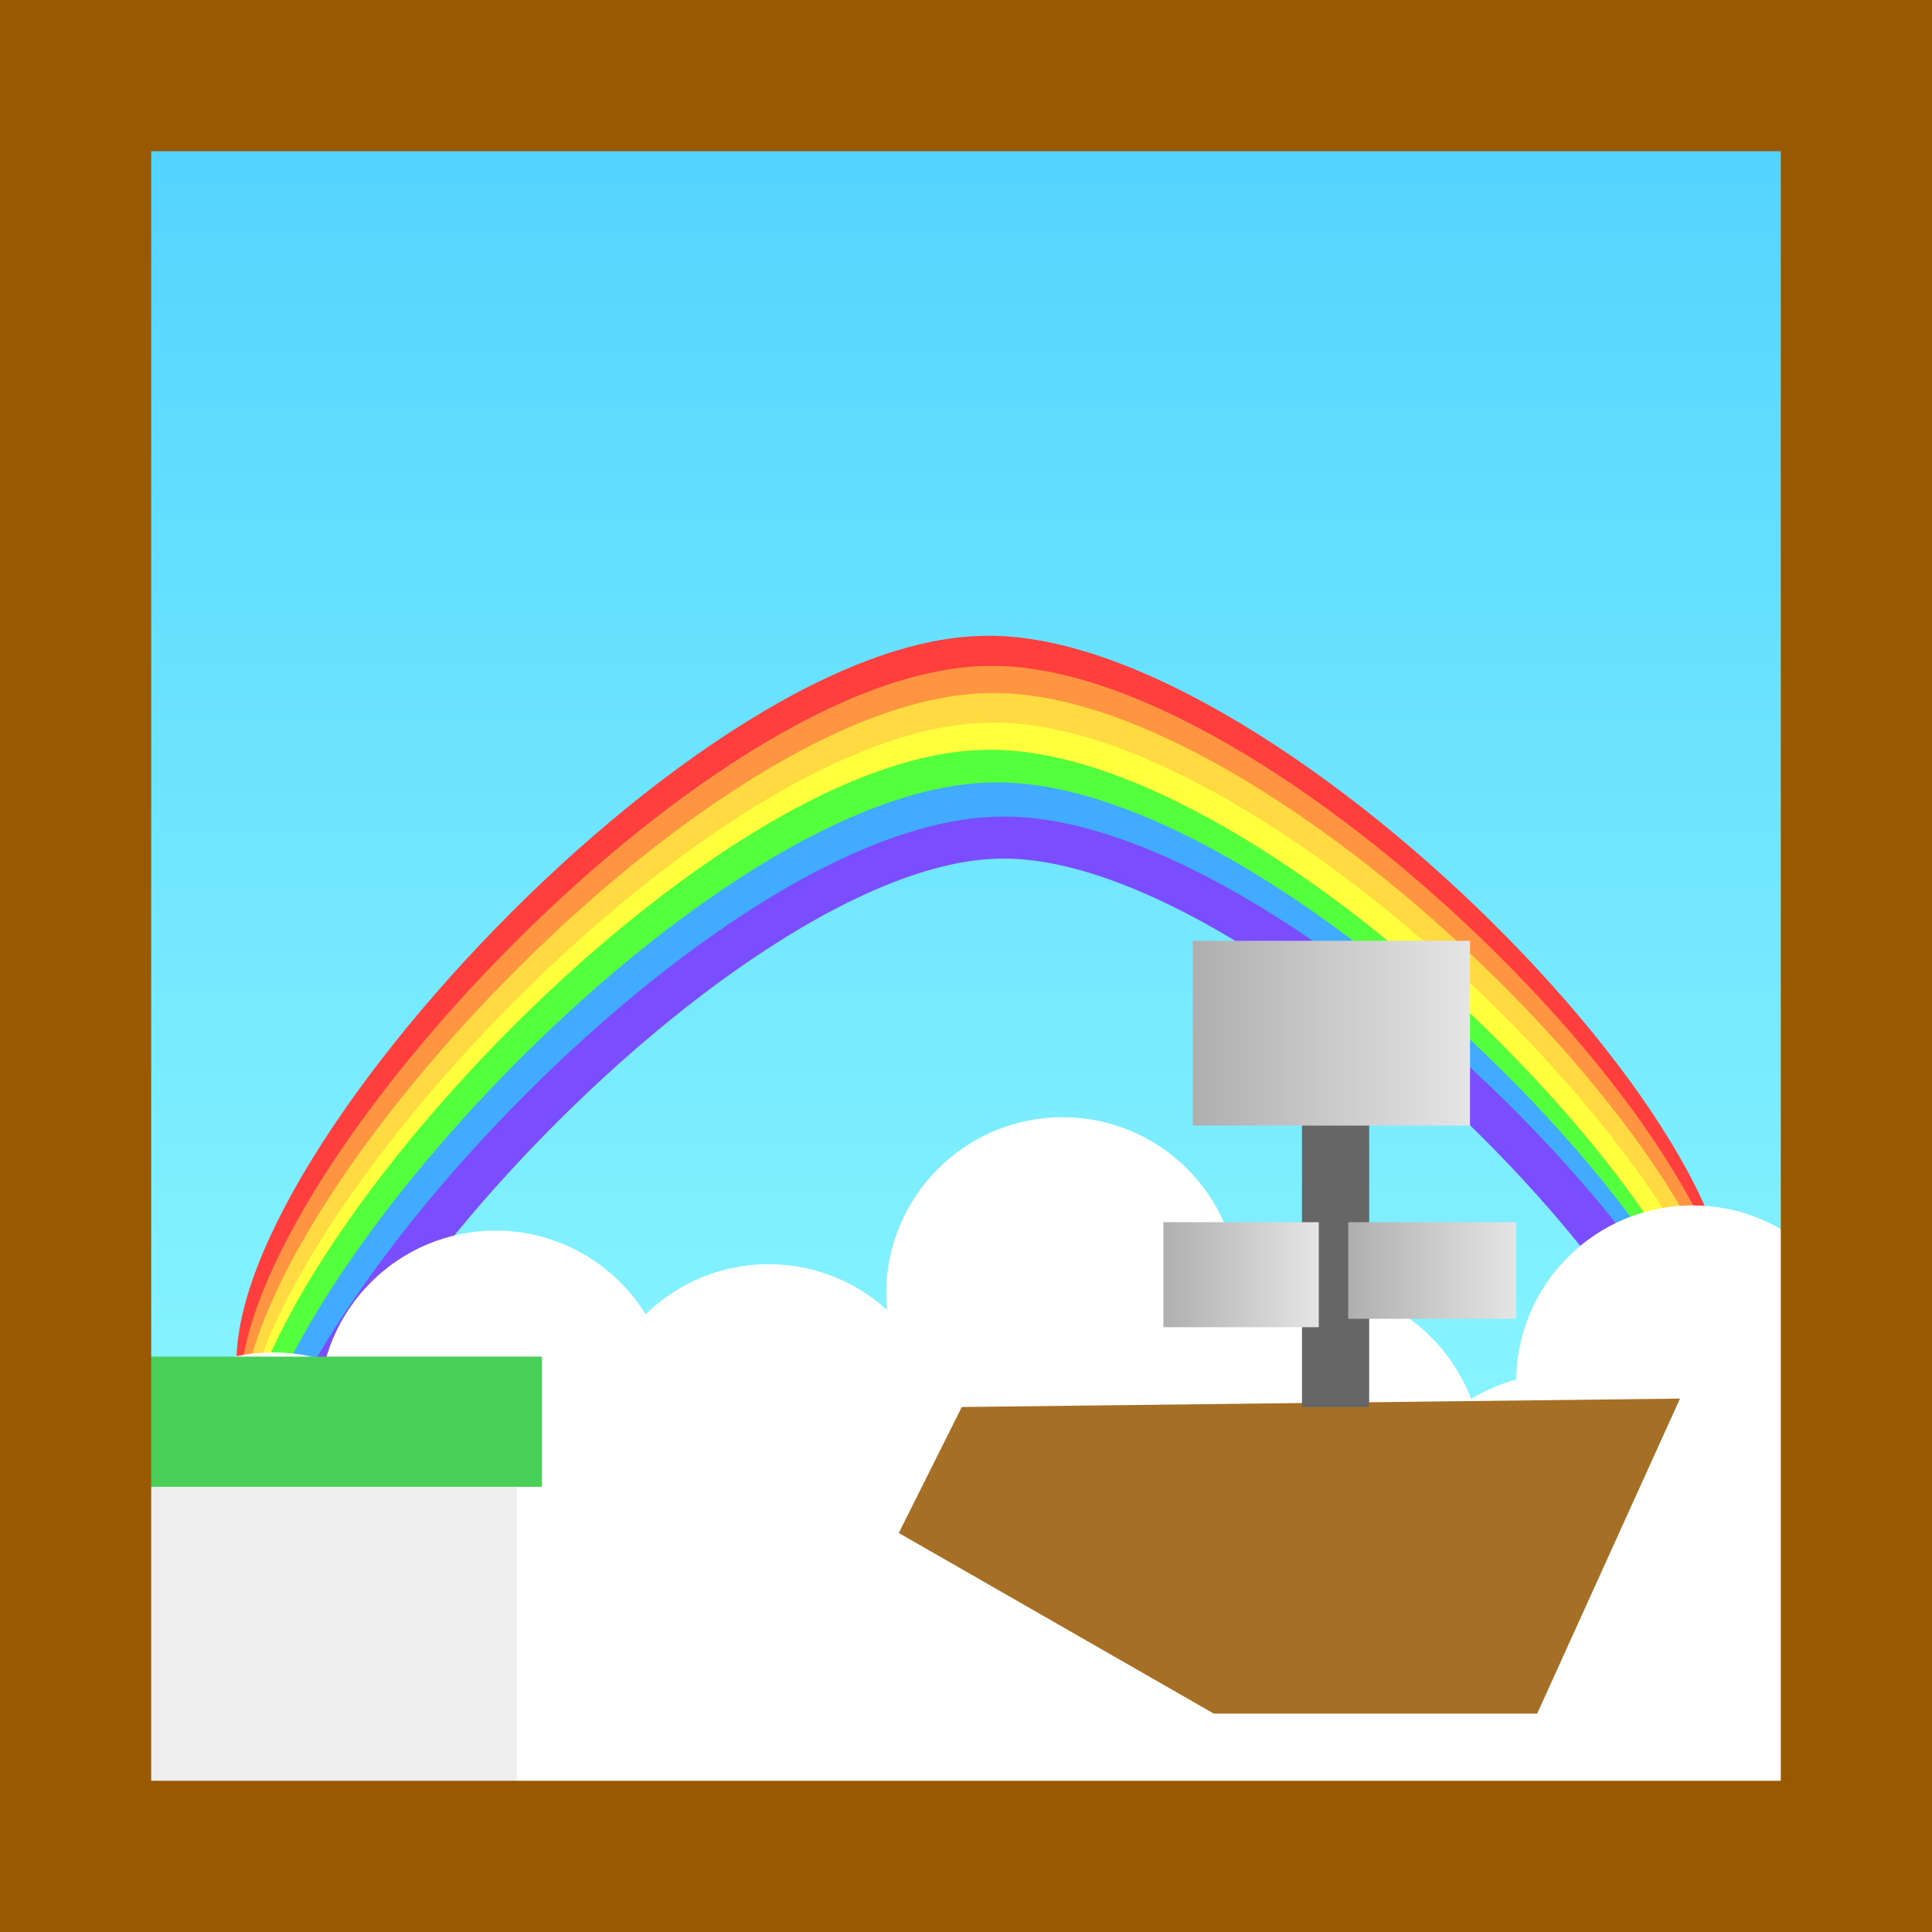 <svg version="1.1" xmlns="http://www.w3.org/2000/svg" xmlns:xlink="http://www.w3.org/1999/xlink" width="115" height="115" viewBox="0,0,115,115"><rect x="0" y="0" width="115" height="115" fill="#333333" stroke="none"/><defs><linearGradient x1="188.875" y1="127.25" x2="188.875" y2="230.75" gradientUnits="userSpaceOnUse" id="color-1"><stop offset="0" stop-color="#51d3ff"/><stop offset="1" stop-color="#99ffff"/></linearGradient><linearGradient x1="253.375" y1="182.75" x2="269.875" y2="182.75" gradientUnits="userSpaceOnUse" id="color-2"><stop offset="0" stop-color="#afafaf"/><stop offset="1" stop-color="#e5e5e5"/></linearGradient><linearGradient x1="251.625" y1="197.125" x2="260.875" y2="197.125" gradientUnits="userSpaceOnUse" id="color-3"><stop offset="0" stop-color="#afafaf"/><stop offset="1" stop-color="#e5e5e5"/></linearGradient><linearGradient x1="262.625" y1="196.875" x2="272.625" y2="196.875" gradientUnits="userSpaceOnUse" id="color-4"><stop offset="0" stop-color="#afafaf"/><stop offset="1" stop-color="#e5e5e5"/></linearGradient></defs><g transform="translate(-182.375,-121.25)"><g data-paper-data="{&quot;isPaintingLayer&quot;:true}" fill-rule="nonzero" stroke-linejoin="miter" stroke-miterlimit="10" stroke-dasharray="" stroke-dashoffset="0" style="mix-blend-mode: normal"><path d="M188.875,127.25h103.25v103.5h-103.25z" data-paper-data="{&quot;origPos&quot;:null}" fill="url(#color-1)" stroke="none" stroke-width="1" stroke-linecap="butt"/><g fill="none" stroke-width="2.5" stroke-linecap="round"><path d="M198.944,206.044c-7.935,-8.694 23.93,-45.055 41.706,-45.688c17.149,-0.784 50.284,33.529 42.372,42.631c-12.375,14.235 -72.673,15.553 -84.078,3.057z" stroke="#ff3e3e"/><path d="M199.147,207.836c-7.935,-8.694 23.93,-45.055 41.706,-45.688c17.149,-0.784 50.284,33.529 42.372,42.631c-12.375,14.235 -72.673,15.553 -84.078,3.057z" stroke="#ff9441"/><path d="M199.248,209.451c-7.935,-8.694 23.93,-45.055 41.706,-45.688c17.149,-0.784 50.284,33.529 42.372,42.631c-12.375,14.235 -72.673,15.553 -84.078,3.057z" stroke="#ffdb41"/><path d="M199.248,211.215c-7.935,-8.694 23.93,-45.055 41.706,-45.688c17.149,-0.784 50.284,33.529 42.372,42.631c-12.375,14.235 -72.673,15.553 -84.078,3.057z" stroke="#ffff3e"/><path d="M199.045,212.83c-7.935,-8.694 23.93,-45.055 41.706,-45.688c17.149,-0.784 50.284,33.529 42.372,42.631c-12.375,14.235 -72.673,15.553 -84.078,3.057z" stroke="#54ff3b"/><path d="M199.452,214.771c-7.935,-8.694 23.93,-45.055 41.706,-45.688c17.149,-0.784 50.284,33.529 42.372,42.631c-12.375,14.235 -72.673,15.553 -84.078,3.057z" stroke="#41abff"/><path d="M199.858,216.807c-7.935,-8.694 23.93,-45.055 41.706,-45.688c17.149,-0.784 50.284,33.529 42.372,42.631c-12.375,14.235 -72.673,15.553 -84.078,3.057z" stroke="#7a4eff"/></g><path d="M198.625,201.75c2.897,0 5.522,1.177 7.423,3.077c1.9,1.901 3.077,4.526 3.077,7.423c0,2.897 -1.177,5.522 -3.077,7.423c-1.901,1.9 -4.526,3.077 -7.423,3.077c-2.897,0 -5.522,-1.177 -7.423,-3.077c-1.9,-1.901 -3.077,-4.526 -3.077,-7.423c0,-2.897 1.177,-5.522 3.077,-7.423c1.901,-1.9 4.526,-3.077 7.423,-3.077z" data-paper-data="{&quot;origPos&quot;:null}" fill="#ffffff" stroke="none" stroke-width="1" stroke-linecap="butt"/><path d="M211.875,194.5c2.897,0 5.522,1.177 7.423,3.077c1.9,1.901 3.077,4.526 3.077,7.423c0,2.897 -1.177,5.522 -3.077,7.423c-1.901,1.9 -4.526,3.077 -7.423,3.077c-2.897,0 -5.522,-1.177 -7.423,-3.077c-1.9,-1.901 -3.077,-4.526 -3.077,-7.423c0,-2.897 1.177,-5.522 3.077,-7.423c1.901,-1.9 4.526,-3.077 7.423,-3.077z" data-paper-data="{&quot;origPos&quot;:null}" fill="#ffffff" stroke="none" stroke-width="1" stroke-linecap="butt"/><path d="M228.125,196.5c2.897,0 5.522,1.177 7.423,3.077c1.9,1.901 3.077,4.526 3.077,7.423c0,2.897 -1.177,5.522 -3.077,7.423c-1.901,1.9 -4.526,3.077 -7.423,3.077c-2.897,0 -5.522,-1.177 -7.423,-3.077c-1.9,-1.901 -3.077,-4.526 -3.077,-7.423c0,-2.897 1.177,-5.522 3.077,-7.423c1.901,-1.9 4.526,-3.077 7.423,-3.077z" data-paper-data="{&quot;origPos&quot;:null}" fill="#ffffff" stroke="none" stroke-width="1" stroke-linecap="butt"/><path d="M245.625,187.75c2.897,0 5.522,1.177 7.423,3.077c1.9,1.901 3.077,4.526 3.077,7.423c0,2.897 -1.177,5.522 -3.077,7.423c-1.901,1.9 -4.526,3.077 -7.423,3.077c-2.897,0 -5.522,-1.177 -7.423,-3.077c-1.9,-1.901 -3.077,-4.526 -3.077,-7.423c0,-2.897 1.177,-5.522 3.077,-7.423c1.901,-1.9 4.526,-3.077 7.423,-3.077z" data-paper-data="{&quot;origPos&quot;:null}" fill="#ffffff" stroke="none" stroke-width="1" stroke-linecap="butt"/><path d="M260.125,197.75c2.897,0 5.522,1.177 7.423,3.077c1.9,1.901 3.077,4.526 3.077,7.423c0,2.897 -1.177,5.522 -3.077,7.423c-1.901,1.9 -4.526,3.077 -7.423,3.077c-2.897,0 -5.522,-1.177 -7.423,-3.077c-1.9,-1.901 -3.077,-4.526 -3.077,-7.423c0,-2.897 1.177,-5.522 3.077,-7.423c1.901,-1.9 4.526,-3.077 7.423,-3.077z" data-paper-data="{&quot;origPos&quot;:null}" fill="#ffffff" stroke="none" stroke-width="1" stroke-linecap="butt"/><path d="M275.375,203c2.897,0 5.522,1.177 7.423,3.077c1.9,1.901 3.077,4.526 3.077,7.423c0,2.897 -1.177,5.522 -3.077,7.423c-1.901,1.9 -4.526,3.077 -7.423,3.077c-2.897,0 -5.522,-1.177 -7.423,-3.077c-1.9,-1.901 -3.077,-4.526 -3.077,-7.423c0,-2.897 1.177,-5.522 3.077,-7.423c1.901,-1.9 4.526,-3.077 7.423,-3.077z" data-paper-data="{&quot;origPos&quot;:null}" fill="#ffffff" stroke="none" stroke-width="1" stroke-linecap="butt"/><path d="M283.125,193c2.897,0 5.522,1.177 7.423,3.077c1.9,1.901 3.077,4.526 3.077,7.423c0,2.897 -1.177,5.522 -3.077,7.423c-1.901,1.9 -4.526,3.077 -7.423,3.077c-2.897,0 -5.522,-1.177 -7.423,-3.077c-1.9,-1.901 -3.077,-4.526 -3.077,-7.423c0,-2.897 1.177,-5.522 3.077,-7.423c1.901,-1.9 4.526,-3.077 7.423,-3.077z" data-paper-data="{&quot;origPos&quot;:null}" fill="#ffffff" stroke="none" stroke-width="1" stroke-linecap="butt"/><path d="M193.125,205.5h99.75v28.75h-99.75z" data-paper-data="{&quot;origPos&quot;:null}" fill="#ffffff" stroke="none" stroke-width="1" stroke-linecap="butt"/><path d="M186.375,211.25h14.25v22.5h-14.25z" data-paper-data="{&quot;origPos&quot;:null}" fill="#ffffff" stroke="none" stroke-width="1" stroke-linecap="butt"/><path d="M188.375,206.75h24.769v25h-24.769z" data-paper-data="{&quot;origPos&quot;:null}" fill="#eeeeee" stroke="none" stroke-width="1" stroke-linecap="butt"/><path d="M187.125,202h27.5v7.75h-27.5z" data-paper-data="{&quot;origPos&quot;:null}" fill="#4acf5b" stroke="none" stroke-width="1" stroke-linecap="butt"/><path d="M235.875,212.5l3.75,-7.5l42.75,-0.5l-8.5,18.75h-19.25z" data-paper-data="{&quot;origPos&quot;:null}" fill="#a57025" stroke="none" stroke-width="1" stroke-linecap="round"/><path d="M259.875,182.25h4v22.75h-4z" data-paper-data="{&quot;origPos&quot;:null}" fill="#666666" stroke="none" stroke-width="1" stroke-linecap="butt"/><path d="M253.375,177.25h16.5v11h-16.5z" data-paper-data="{&quot;origPos&quot;:null}" fill="url(#color-2)" stroke="none" stroke-width="1" stroke-linecap="butt"/><path d="M251.625,194h9.25v6.25h-9.25z" data-paper-data="{&quot;origPos&quot;:null}" fill="url(#color-3)" stroke="none" stroke-width="1" stroke-linecap="butt"/><path d="M262.625,194h10v5.75h-10z" data-paper-data="{&quot;origPos&quot;:null}" fill="url(#color-4)" stroke="none" stroke-width="1" stroke-linecap="butt"/><path d="M186.875,125.75h106v106h-106z" data-paper-data="{&quot;origPos&quot;:null}" fill="none" stroke="#995900" stroke-width="9" stroke-linecap="butt"/></g></g></svg>